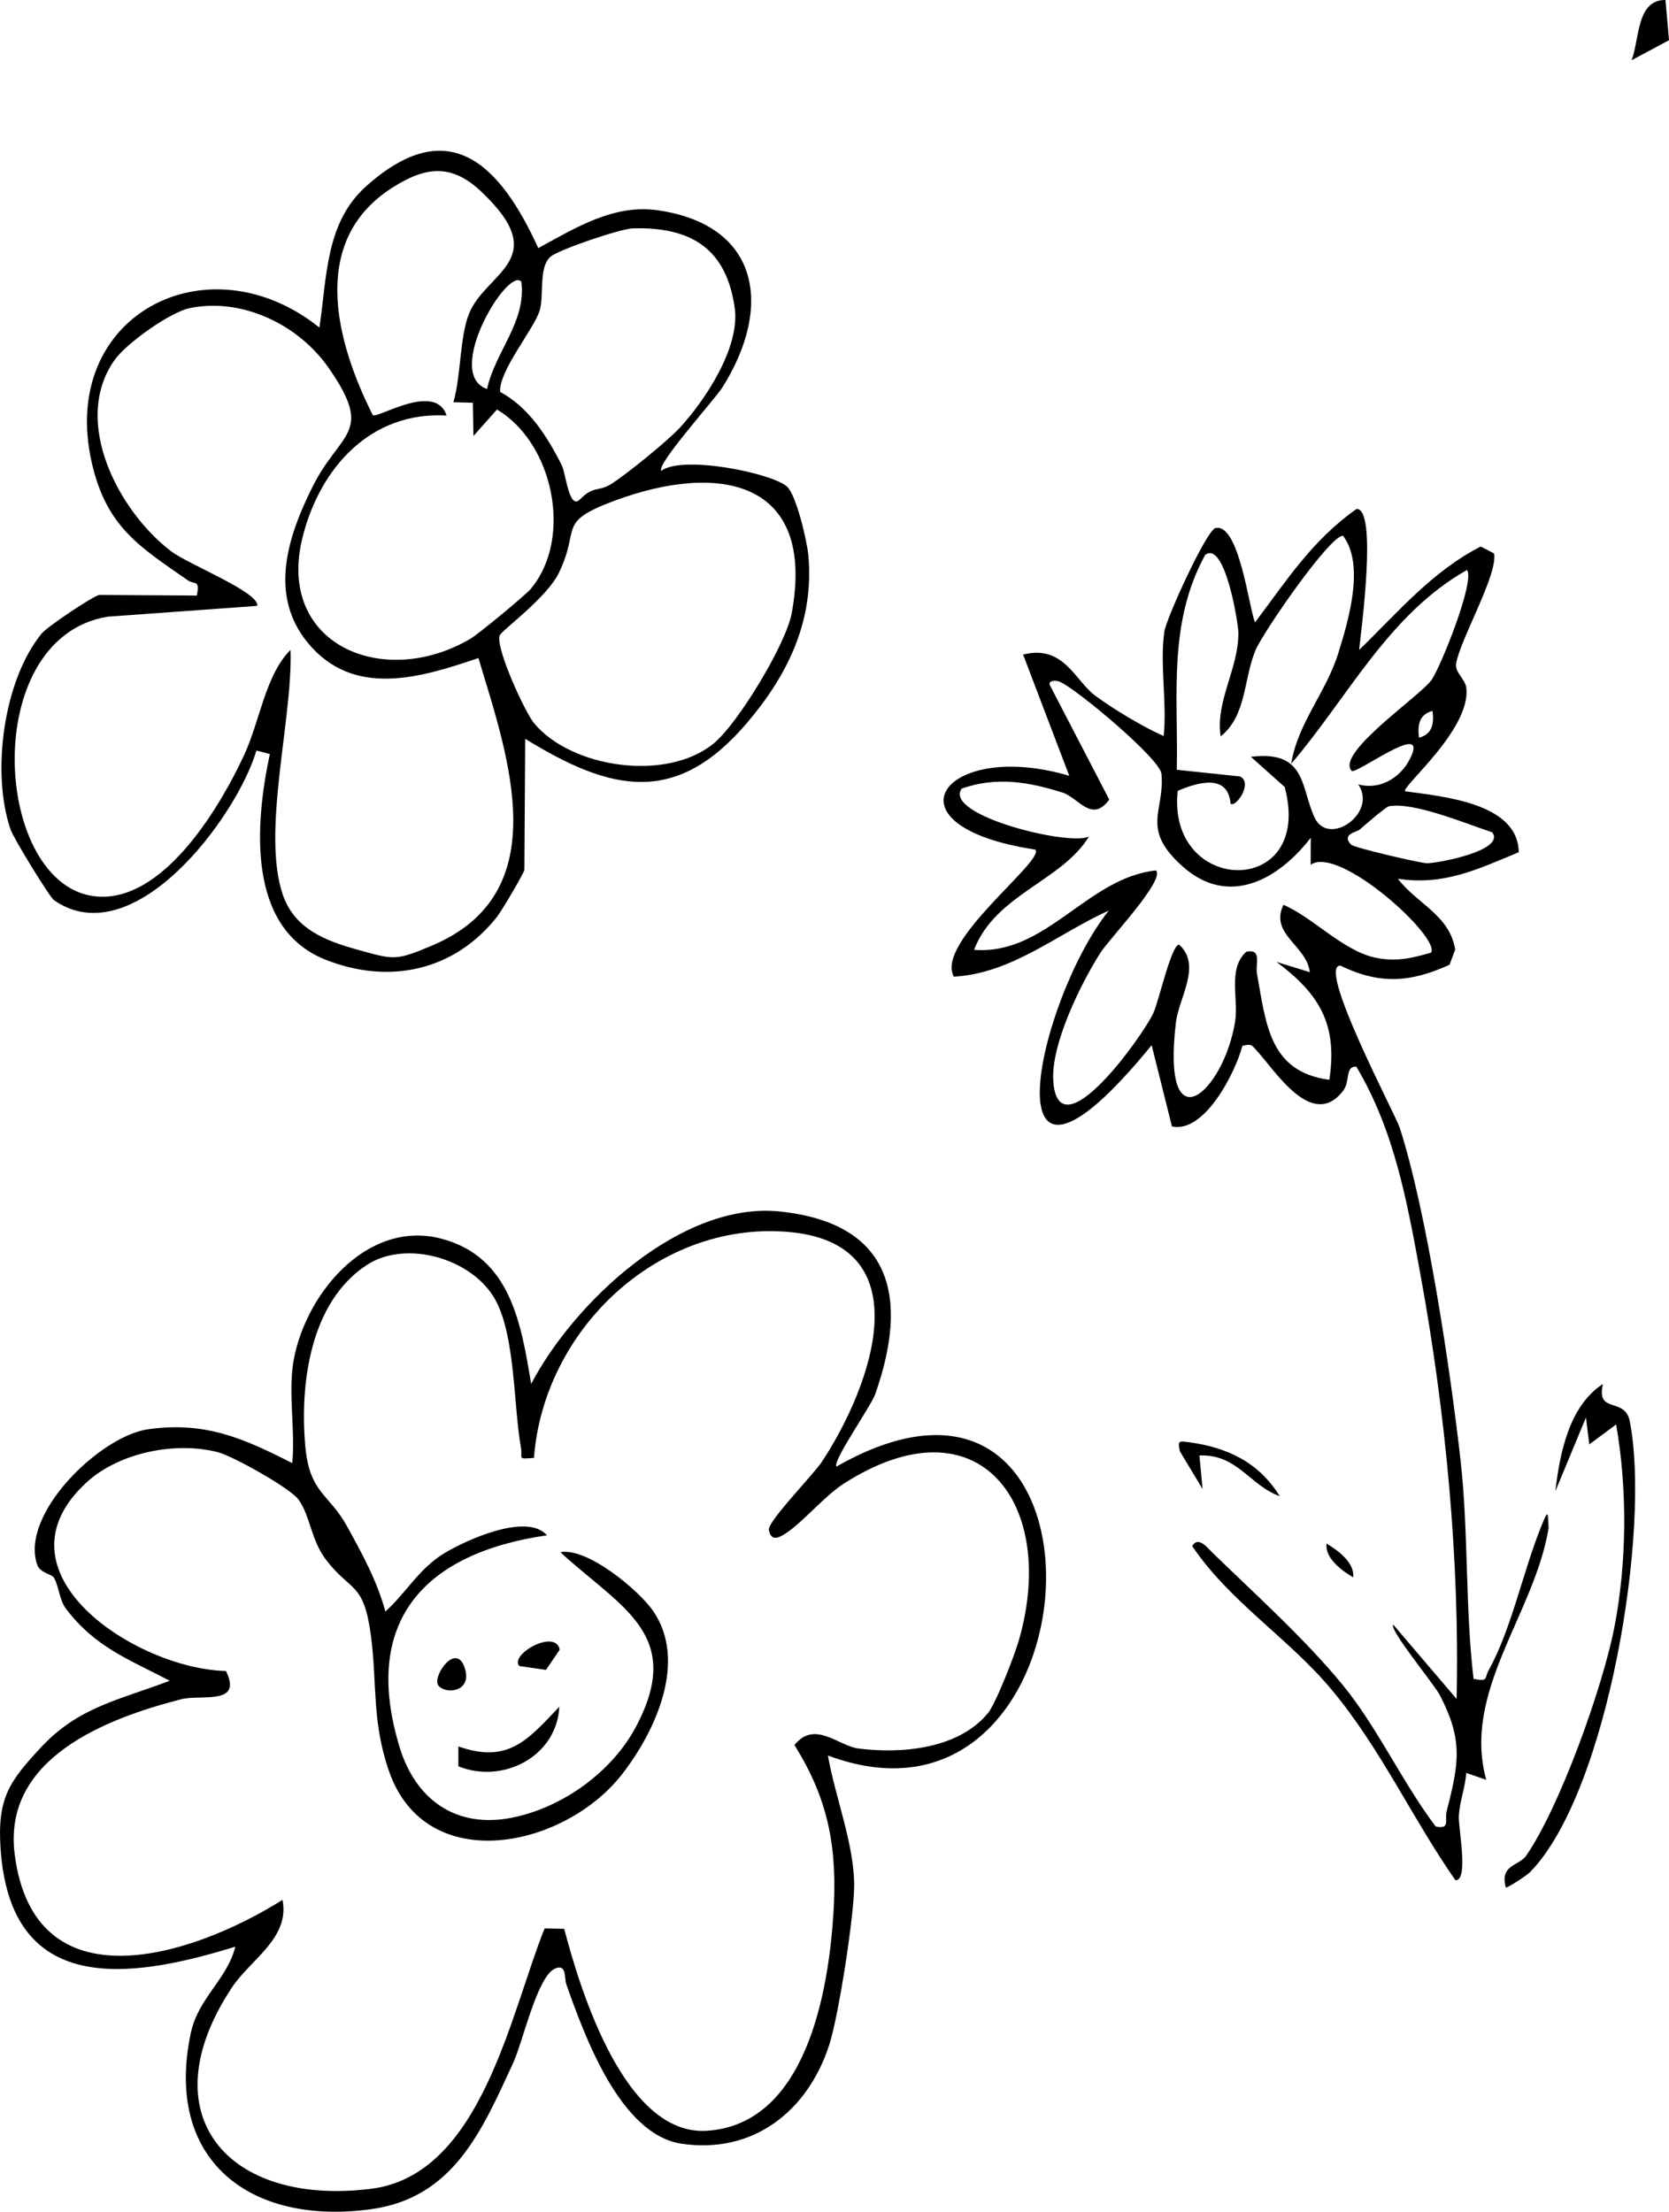 <?xml version="1.0" encoding="UTF-8"?>
<svg id="Lag_2" data-name="Lag 2" xmlns="http://www.w3.org/2000/svg" viewBox="0 0 496.75 658.21">
  <g id="Lag_1-2" data-name="Lag 1">
    <path d="M87.14,406.42c2.88-20.43,21.75-43.75,44.3-37.77,20.56,5.46,23.67,25.32,26.65,43.21,12.72-24.25,44.67-54.45,74.13-51.31,33.24,3.54,38.44,25.53,28.27,54.37-1.26,3.57-12.87,20.07-11.52,21.52,87.51-49.8,79.51,116.74-2.55,86,2.07,12.09,7.93,26.72,7.81,38.95-.09,9.12-4.58,38.27-7.38,47.03-6.34,19.79-22.62,32.74-44,29.55-18.28-2.73-28.9-32.13-34.35-47.61-.54-1.55.24-6.22-3.47-4.42-5.19,2.51-9.48,21.88-12.24,27.87-9.28,20.13-17.73,40.27-42.36,43.65-35.92,4.93-61.63-14.46-53.66-52.34,2.24-10.62,10.82-15.96,13.27-25.79-31.79,9.85-67.02,14.71-69.88-29.37-.96-14.83,2.57-19.8,12.19-30.1,11.18-11.96,23.37-13.99,38.16-19.67-12.15-6.37-22.07-9.92-30.76-21.27-2.16-2.82-2.07-6.37-3.65-9.34-.59-1.11-4.18-1.45-5.03-3.91-5.21-15.06,18.72-38.36,33.14-40.34,17-2.35,28.32,2.76,42.77,10.09.92-9.16-1.07-20.12.18-29ZM293.85,510.11c2.53-3,8.04-17.3,9.34-21.76,11.84-40.6-11.73-72.74-52.14-46.76-5.61,3.61-12.04,11.37-17.22,14.77-2.59,1.7-4.42,2.04-4.99-1.07-.44-2.44,13.35-16.57,15.76-20.23,14.98-22.69,30.33-65.34-10.48-68.48-38.58-2.97-72.35,29.39-75.19,67.29-5.25.42-3.3.2-3.88-3.05-2.24-12.51-1.64-33.32-7.69-44.12-6.83-12.2-26.49-17.86-38.15-10.26-16.97,11.05-20.02,35.54-18.33,54.1,1.26,13.83,7.12,14.09,12.35,23.58,4.47,8.11,9.05,16.44,11.47,25.47,6.23-5.61,10.04-12.82,17.59-17.38,6.38-3.85,24.52-12.17,30.52-5.3-36.68,5.3-55.33,25.66-43.84,63.16,4.75,15.5,16.77,24.2,33.44,20.87,15.03-3,29.75-13.63,36.87-27.05,14.61-27.52-4.52-35.44-22.5-51.95,8.07-1.5,23.43,11.41,27.59,17.45,10.37,15.04.65,35.88-9.14,48.52-17.12,22.1-58.38,30.85-69.43-.75-5.15-14.72-3.54-26.26-5.4-40.38-2.13-16.15-5.98-12.93-13.36-22.59-4.51-5.91-4.62-12.84-8.12-17.82-2.48-3.54-19.67-13.02-23.91-14.15-12.62-3.36-29.47.05-39.11,8.82-29.42,26.8,14.54,55.63,41.35,56.25,5.13,10.37-7.46,6.9-13.3,8.4-22.45,5.77-53.16,17.58-49.59,46.04,5.72,45.55,52.59,30.72,79.72,13.68,2.26,11.35-9.48,17.7-15.02,26.03-25.13,37.85-1.32,65.25,41.32,59.96,32.84-4.07,41.44-51.94,51.71-77.49l5.83.11c4.87,18.52,18.07,61.72,42.51,60.1,29.59-1.95,36.15-41.57,37.63-64.71,1.21-19.08-1.34-33.75-11.61-50.07,6.02-7.55,13.08.26,19.05,1.02,12.67,1.62,29.51.17,38.32-10.27Z"/>
    <path d="M346.53,188.06c.61-4.15,12.61-30.29,15.22-30.9,7.06-1.64,10,23.94,11.79,28.06,9.53-12.62,16.99-24.43,30.22-33.76,6.26-.12,1.34,36.38.76,41.97,11.49-11.14,21.73-23.41,36.22-30.79l3.95,2.08c1.2,6.2-10.31,26.04-11.3,32.8-.39,2.69,2.74,4.54,3.04,7.24,1.37,12.39-19.61,29.59-18.2,30.73,11.51,1.59,33.61,3.52,33.8,18.14-12.1,4.99-22.22,10-35.96,7.89,5.55,7.38,15.4,10.77,17.05,21.08l-1.7,4.52c-11.63,5.27-20.71,5.96-32.48.25-7.18-.14,16.38,44.32,17.64,48.18,8.06,24.85,15.17,72.54,18.16,99.32,2.34,20.99,1.34,43.61,3.84,64.77,4.55.88,3.19-.23,4.47-2.52,6.73-12.09,10.31-29.58,15.57-42.6,2.12-5.25,2.09-5.1,2.29.3-4.22,25.54-25.82,48.58-18.55,74.86l-5.96-2.05c-.29,4.4-2,8.49-2.2,12.94-.16,3.63,3.01,19.1-1.01,19.01-12.99-18.63-22.16-39.08-36.75-56.61-12.82-15.4-30.35-26.18-41.61-42.86,1.83-3.09,4.57.53,6.08,2,12.63,12.29,27.57,25.72,38.67,39.27,10.45,12.77,17.76,29,27.73,42.19,4.49.9,2.57-1.88,3.29-4.65,3.73-14.46,4.79-21.17-2.02-34.38-1.77-3.43-15.24-19.59-13.9-21.04l18.85,22.11c.97-41.27-3.31-85.73-10.79-126.48-3.98-21.65-7.68-42.56-19.05-61.69-3.37-.27-1.8,4.35-3.87,7.09-9.24,12.18-20.47-6.17-25.9-12.01-1.58-1.7-1.36-1.84-4.13-1.3-2.16,8.13-11.35,26.16-20.98,24l-6.04-24.17c-50.23,61.5-34.26-13.07-12.76-40.07-15.18,6.84-28.7,18.7-46.11,19.68-5.75-10.31,27.43-34.71,24.22-37.83-46.44-7.04-27.18-33.03,10.13-21.95l-13.74-36.08c12.05-3.08,15.48,7.78,21.4,12.18,5.34,3.97,14.23,9.33,20.44,12.07,1.03-9.73-1.19-21.6.2-31ZM402.13,251.38c.79.85,20.51,5.49,22.58,5.52,2.91.05,23.47-3.72,19.44-9.2-7.49-2.44-23.38-9.13-30.73-7.76-.92.17-7.13,5.52-8.7,6.92-.92.82-5.59,1.31-2.58,4.52ZM402.28,229.4c-4.84-5.32,20.7-22.42,23.86-27.14,2.89-4.32,12.91-29.43,10.49-32.63-23.38,13.16-35.61,38.18-52.33,57.67,2.01-12.29,10.31-20.96,14.06-33.04,3.13-10.05,7.86-26.32,1.35-34.83-3.98,0-23.74,28.67-26,34.02-3.63,8.6-2.62,19.46-10.39,25.7-1.67-10.32,5.38-20.29,5.26-30.86-.03-2.98-4.03-27.55-9.88-23.15-11.12,20.35-8,41.65-8.44,63.95l18.82,1.98c3.93,1.93-1.23,9.34-2.83,8.11-.73-8.93-9.54-6.46-15.73-3.82-3.32,31.15,40.72,32.17,31.85-1.15l-10.07-8.98c16.59-2.01,14.76,9,18.94,18.03s18.89-1.35,13-9.83c7.04,1.93,13.53-2.62,16.03-8.95,3.72-9.43-16.81,6.22-18,4.91ZM422.35,219.54c3.98-1.04,4.52-4.24,4.01-7.97-3.98,1.04-4.52,4.24-4.01,7.97ZM425.92,283.54c3.06-4.36-27.35-32.15-35.82-26.19l.02-8.02c-9.69,12.54-24.43,20.62-37.96,8.67-12.96-11.43-5.39-16.61-6.47-27.72-.43-4.46-25.27-25.28-30.3-27.41-1.18-.5-3.38-.39-2.96.95l17.72,34.14c-5.22,7.13-9.14-.59-13.94-2.1-10.16-3.19-19.6-4.81-29.98-1.17-5.65,7.91,32.25,17.25,37.9,14.24-8.08,13.32-27.88,17.22-34.21,33.74,21.5,1.66,33.59-21.44,54.14-23.63,2.79,2.87-13.88,20.34-16.53,24.5-5.88,9.22-14.84,27.42-14.03,38.32,1.6,21.43,26.6-13.47,29.77-20.36,1.68-3.65,5.36-20.36,7.66-20.38,6.85,6.12-.07,15.82-.94,23.17-4.39,37.2,14.21,20.92,17.62-.27,1.11-6.9-2.3-15.6,3.33-20.79,4.8-.92,2.61,3.5,3.2,6.7,2.68,14.48,3.49,29.05,21.51,31.42,2.58-16.6-3.11-25.69-15.73-35.09l9.92,3.06c-.82-7.84-12.1-11.35-7.84-20.04,8.77,3.72,17.66,13.66,27.35,15.72,6.14,1.3,10.78.18,16.54-1.48Z"/>
    <path d="M156.32,219.85l-.25,39c0,.81-6.75,12.23-8.1,13.94-12.8,16.25-32.27,20.32-51.17,12.78-23.53-9.39-20.86-40.64-16.49-61.17l-3.99-1.04c-5.88,19.88-36.6,60.97-60.24,44.54-1.33-.93-12-18.33-12.93-21.02-5.8-16.85-2.15-44.51,9.32-58.42,1.64-1.99,15.73-11.41,17.1-11.4l29,.18c1.09-4.8-.79-3.24-2.58-4.48-14.61-10.14-24.38-16.03-28.7-35.18-9.91-43.89,34.58-66.7,67.77-40.1,2.27-14.9,1.77-31.13,13.81-41.95,24.72-22.22,39.99-6.59,51.34,18.31,11.12-6.09,22.59-13.16,35.6-11.26,30.53,4.45,34.19,28.96,19.2,52.7-2.32,3.67-19.73,22.96-18.19,24.83,6.43-4.75,33.1.7,37.46,4.74,2.75,2.55,5.95,16.24,6.33,20.55,1.7,19.43-6.12,35.48-18.34,49.81-21.05,24.67-40.37,20.46-65.97,4.64ZM158.98,215.25c11.09,13.33,39.41,17.48,53.4,6.03,7.3-5.98,21.58-29.62,23.27-38.82,7.3-39.81-21.88-44.96-52.84-33.41-17.37,6.48-9.88,7.96-16.52,21.53-3.64,7.45-17.08,17.08-17.58,18.56-1.25,3.71,7.53,22.82,10.26,26.1ZM202.2,127.44c7.79-8.39,18.08-24.13,16.49-35.68-2.41-17.49-12.64-24.3-30.35-23.8-3.69.1-22.29,6.43-24.54,8.48-3.57,3.25-1.82,11.5-3.17,15.94-1.71,5.62-12.22,17.98-11.76,24.25,8.59,4.63,14.09,13.39,18.36,21.89,1.2,2.38,2.13,13.44,5.41,10.09,4.03-4.13,5.47-2.21,9.2-4.53,4.51-2.8,16.84-12.85,20.36-16.65ZM157.98,175.25c12.69-15.24,6.62-43.54-10.07-53.37l-7,7.87-.17-9.89-5.79-.16c2.26-7.66,1.86-19.53,4.69-26.44,5.07-12.39,25.05-16.05,3.52-36.31-8.96-8.43-16.65-7.32-26.48-1.04-24.74,15.82-16.75,45.75-5.72,67.64,1.44,1.08,18.64-10,21.97.12-22.55-1.31-37.65,15.47-42.85,36.11-8.08,32.04,23.97,45.51,49.85,30.37,2.48-1.45,16.5-13.04,18.06-14.91ZM144.96,115.77c2.41-11.12,11.71-19.94,10.22-31.92-3.97-4.73-23.33,27.42-10.22,31.92ZM86.47,193.41c.71,20.44-8.7,54.06-2.3,72.85,3.42,10.05,12.55,13.67,21.78,16.24,11.36,3.16,11.66,3.54,22.69-1.12,37.03-15.67,22.72-55.83,13.75-85.55-17.22,5.88-37.17,11.97-50.76-4.51-11.76-14.26-5.97-31.77,1.46-46.58,8.25-16.43,18.34-15.62,4.81-35.14-8.91-12.85-25.57-21.08-41.32-17.93-5.87,1.17-18.95,10.48-22.48,15.47-12.87,18.2,1.1,44.88,16.75,56.86,5.25,4.02,26.42,12.26,25.71,16.31l-44.53,3.22c-39.53,6.49-33.74,83.86-1.22,83.34,18.93-.3,34.77-26.92,41.86-42.19,4.76-10.26,6.3-23.8,13.81-31.28Z"/>
    <path d="M455.5,557.07c-.94.97-7.06,4.99-7.32,4.64-1.9-6.79,3.96-6.4,6.07-9.47,10.05-14.59,22.66-49.88,26.16-67.56,3.81-19.26,4.01-41.42.6-60.76l-7.99,5.94-.98-8.02-9.11,21.94c1.3-11.22,4.06-25.38,14.16-31.91-2.12,9.09,6.52,3.75,7.97,11.04,6.34,31.87-6.46,110.34-29.57,134.14Z"/>
    <path d="M485.62,17.92C488,11.8,487-.12,495.71,0l1.04,11.97-11.13,5.95Z"/>
    <path d="M356.99,433.14l.93,9.99-6.76-11.24c-.66-3.21-.31-3.08,2.71-2.68,11.37,1.5,20.83,6,27.03,16.06-9.04-3.24-12.57-12.55-23.91-12.12Z"/>
    <path d="M402.73,469.42c-3.64-2.16-8.45-5.85-7.9-10.05,3.64,2.16,8.45,5.85,7.9,10.05Z"/>
    <path d="M136.43,525.65v-5.91c14.93,5.24,20.69-2.01,30.05-11.82-.75,14.82-16.83,23.11-30.05,17.73Z"/>
    <path d="M154.58,495.82c-3.1-3.33,10.74-11.31,12.01-4.87l-4.09,6.02-7.92-1.16Z"/>
    <path d="M130.53,501.69c-2.18-2.59,5.49-13.71,7.93-4.84,1.85,6.71-5.77,7.41-7.93,4.84Z"/>
  </g>
</svg>